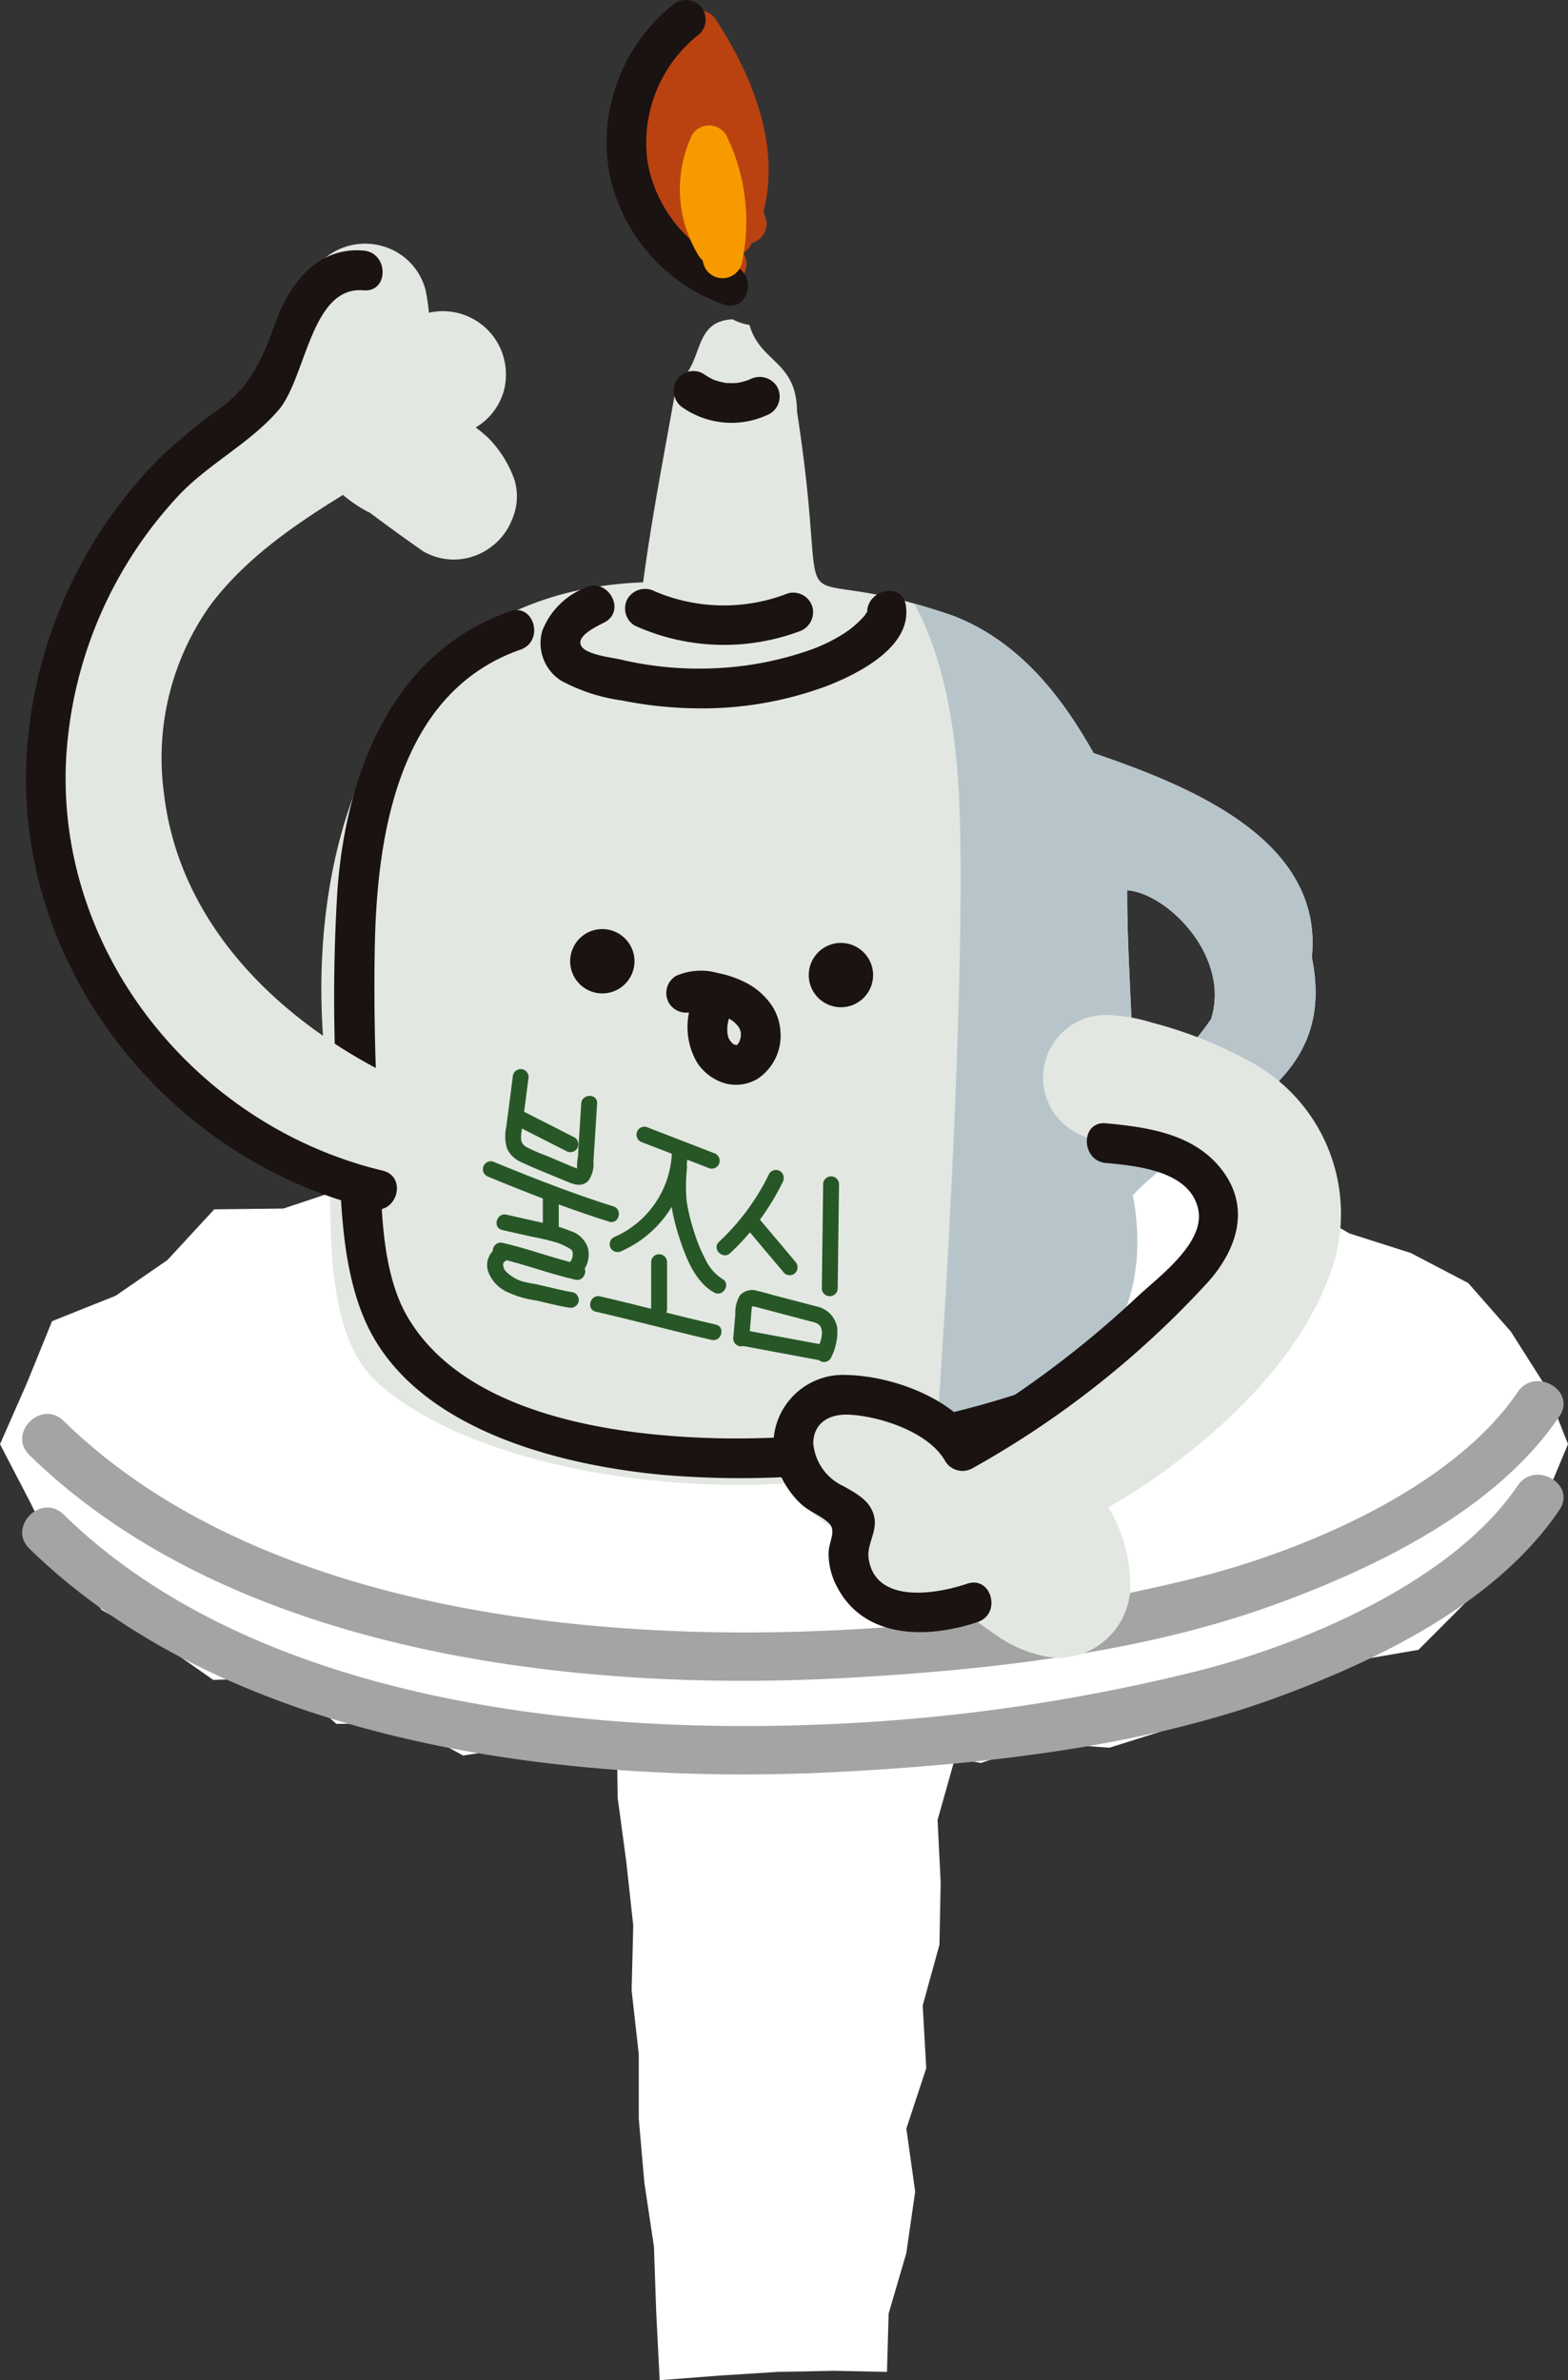 <svg id="그룹_1508" data-name="그룹 1508" xmlns="http://www.w3.org/2000/svg" xmlns:xlink="http://www.w3.org/1999/xlink" width="109.712" height="166.512" viewBox="0 0 109.712 166.512">
  <rect x="0" y="0" width="109.712" height="166.512" fill="#333333" stroke="none"/>
  <defs>
    <clipPath id="clip-path">
      <rect id="사각형_2023" data-name="사각형 2023" width="109.71" height="166.512" fill="none"/>
    </clipPath>
  </defs>
  <path id="패스_4900" data-name="패스 4900" d="M50.522,18.746l-4.538.145-4.457.882-4.406,1.082-4.563-.017L28.4,22.887l-4.35.984-4.223,1.41-4.84.055-3.272,3.545-3.626,2.5L3.639,33.16,1.88,37.489,0,41.763l2.143,4.129L4.1,49.9l3.03,3.473,4.005,2.233,3.784,2.65,4.938-.183,3.681,3.26,4.713-.068,4.15,2.28,4.717-.724,4.4,1.133,4.508.277,4.542-.656,4.491.132,4.529.848,4.444-1.3,4.589.81,4.367-1.415L77.617,63l4.333-1.363L86.2,60.128l4.12-1.773,4.252-1.4,4.678-.805,3.294-3.306,3.311-3.047,2.118-3.886,1.738-4.15-1.649-4.171-2.348-3.7-2.987-3.4-4.018-2.1-4.3-1.372-3.9-2.25-3.954-2.484-4.427-1.121-4.759.631-4.342-1.283-4.457-.665-4.41-1.47-4.585.873-4.517-1.078Z" transform="translate(0.002 59.267)" fill="#fff"/>
  <path id="패스_4901" data-name="패스 4901" d="M9.709,29.8l.477,4.453,1.308,4.406.064,4.5.6,4.453.49,4.482-.115,4.521.5,4.474,0,4.5.392,4.491.669,4.474.158,4.529.243,4.811,4.282-.328,3.954-.251,3.963-.077,3.707.077.115-4.086L31.755,75l.618-4.3-.618-4.41,1.393-4.218L32.9,57.68l1.172-4.252.085-4.359L33.941,44.7l1.2-4.257-.179-4.389.251-4.367.516-4.142-4.095-.891-4.3-.524-4.414.656-4.265-1.317-4.414.392-4.3-.528Z" transform="translate(31.661 82.618)" fill="#fff"/>
  <g id="그룹_1507" data-name="그룹 1507" transform="translate(0 0)">
    <g id="그룹_1506" data-name="그룹 1506" clip-path="url(#clip-path)">
      <path id="패스_4902" data-name="패스 4902" d="M.871,29.381c14.2,13.869,38.139,16.635,57.015,15.6,9.966-.545,20.819-1.73,30.236-5.177,7.154-2.62,15.416-6.647,19.8-13.128,1.219-1.8-1.7-3.494-2.919-1.7C100.521,31.6,90.3,35.964,82.839,37.881A128.925,128.925,0,0,1,56.05,41.691c-17.423.695-39.69-1.9-52.789-14.7-1.559-1.517-3.95.869-2.39,2.39" transform="translate(1.187 78.958)" fill="#a4a4a5"/>
      <path id="패스_4903" data-name="패스 4903" d="M.871,27.844c14.2,13.869,38.139,16.635,57.015,15.6,9.966-.545,20.819-1.73,30.236-5.177,7.154-2.62,15.416-6.647,19.8-13.128,1.219-1.8-1.7-3.494-2.919-1.7-4.482,6.626-14.7,10.989-22.165,12.906A128.925,128.925,0,0,1,56.05,40.154c-17.423.695-39.69-1.9-52.789-14.7-1.559-1.517-3.95.869-2.39,2.39" transform="translate(1.187 73.946)" fill="#a4a4a5"/>
      <path id="패스_4904" data-name="패스 4904" d="M74.58,49.876c.848-8.326-8.769-12.054-15.271-14.291-2.211-3.929-5.151-7.78-9.787-9.591C36.547,21.477,41.2,28.785,38.558,11.7c-.021-3.562-2.569-3.4-3.328-6.068a3.508,3.508,0,0,1-1.176-.392c-2.872.136-1.947,3.072-3.916,4.5-.827,4.7-1.692,9.008-2.348,13.9C8.314,24.375,3.4,44.056,5.864,59.472,6.235,65.3,4.756,75.267,9,79.438,21.276,90.973,66.578,90.5,62.053,66.519c5.1-5.424,14.479-7.082,12.527-16.643m-7.048,4.308c-1.18,1.76-3.081,3.886-5.48,4.112-.017-4.785-.409-8.569-.392-13.115,2.859.234,7.235,4.661,5.872,9" transform="translate(17.209 17.098)" fill="#e3e7e1"/>
      <path id="패스_4905" data-name="패스 4905" d="M30.305,51.29c5.1-5.42,14.479-7.077,12.527-16.639C43.68,26.325,34.064,22.6,27.561,20.36c-2.211-3.929-5.151-7.78-9.787-9.591-1.044-.362-1.934-.631-2.761-.856,1.291,2.326,2.625,6.119,3.059,12.233.643,8.973-.5,32.677-1.623,47.577,9.187-2.723,15.71-8.6,13.857-18.433m5.48-12.331c-1.18,1.76-3.081,3.886-5.48,4.112-.017-4.785-.409-8.569-.392-13.119,2.859.239,7.235,4.666,5.872,9.008" transform="translate(48.956 32.323)" fill="#b7c5cb"/>
      <path id="패스_4906" data-name="패스 4906" d="M11.741,8.678a6,6,0,0,0,6.051.4,1.4,1.4,0,0,0,.5-1.9,1.427,1.427,0,0,0-1.9-.5c-.064.03-.132.064-.2.089l.332-.141a4.542,4.542,0,0,1-1.176.32c.124-.017.243-.034.366-.047a5.07,5.07,0,0,1-1.219,0c.124.017.247.03.366.047a4.9,4.9,0,0,1-1.176-.315l.332.141a4.936,4.936,0,0,1-.878-.494,1.388,1.388,0,0,0-1.9.5,1.428,1.428,0,0,0,.5,1.9" transform="translate(36.075 19.867)" fill="#1a1311"/>
      <path id="패스_4907" data-name="패스 4907" d="M10.942,12.231a15.141,15.141,0,0,0,11.458.418,1.426,1.426,0,0,0,.971-1.709,1.4,1.4,0,0,0-1.709-.971,12.334,12.334,0,0,1-9.319-.136,1.433,1.433,0,0,0-1.9.5,1.4,1.4,0,0,0,.5,1.9" transform="translate(33.478 31.538)" fill="#1a1311"/>
      <path id="패스_4908" data-name="패스 4908" d="M17.8,10.1C9.576,12.969,6.376,21.351,5.733,29.408a121.369,121.369,0,0,0,0,15.4c.226,4.764-.03,10.6,1.981,15.045C11.08,67.3,21.191,69.836,28.533,70.517a64.866,64.866,0,0,0,30.44-4.811c1.632-.669.916-3.358-.741-2.676a64.052,64.052,0,0,1-25.161,4.934c-7.3-.089-18.215-1.415-22.4-8.424-2.148-3.6-1.832-8.991-2.067-13.064-.239-4.252-.349-8.522-.273-12.783.141-7.891,1.615-17.913,10.2-20.913,1.679-.588.959-3.272-.737-2.68" transform="translate(17.89 32.666)" fill="#1a1311"/>
      <path id="패스_4909" data-name="패스 4909" d="M13.812,17.027a2.25,2.25,0,1,1-2.68-1.721,2.256,2.256,0,0,1,2.68,1.721" transform="translate(30.531 49.742)" fill="#1a1311"/>
      <path id="패스_4910" data-name="패스 4910" d="M17.73,17.254a2.25,2.25,0,1,1-2.68-1.721,2.256,2.256,0,0,1,2.68,1.721" transform="translate(43.308 50.483)" fill="#1a1311"/>
      <path id="패스_4911" data-name="패스 4911" d="M13.03,18.69c.256-.132-.239.051-.055.03l.038-.013c.149-.03.111-.03-.115,0a1.185,1.185,0,0,0,.345-.009c.072,0,.5.051.243.017s.166.026.234.038a7.972,7.972,0,0,1,1.359.388c-.418-.153-.055-.021.047.03s.2.107.294.166.166.107.247.162c.222.149-.213-.179-.077-.06.051.051.111.1.162.149.081.077.153.158.226.239s.1.183-.081-.107c.026.043.06.081.085.124.055.081.1.17.149.26.085.145-.128-.366-.055-.141l.055.175c.021.077.03.158.051.234-.119-.447-.026-.183-.021-.034,0,.089,0,.183-.009.273-.009.2.017-.183.03-.187-.017,0-.03.153-.034.179-.021.089-.047.175-.077.264-.081.273.162-.328.017-.034-.043.081-.089.153-.132.23-.03.051-.124.166.026-.026.162-.209.021-.034-.021.013-.119.124-.3.187.051-.017-.072.043-.149.089-.213.132-.132.085.328-.111.175-.072-.043.009-.089.03-.132.043a1.112,1.112,0,0,0-.115.026c.332-.107.294-.03.119-.03a.812.812,0,0,0-.145,0c.251-.051.294.06.158.017-.055-.017-.115-.034-.17-.047-.17-.043.324.175.1.043A1.657,1.657,0,0,0,15.54,21c.209.064.217.179.081.06-.047-.043-.089-.085-.132-.132s-.175-.226-.038-.026-.017-.03-.043-.072-.064-.107-.094-.162-.119-.26-.021-.038,0,0-.009-.043c-.026-.081-.038-.166-.064-.251-.03-.115.03-.183.009.094.009-.085-.017-.187-.017-.273a4.193,4.193,0,0,1,.017-.464c.021-.273,0,.094-.013.094l.055-.277a6.779,6.779,0,0,1,.3-.989,1.4,1.4,0,0,0-.971-1.709,1.424,1.424,0,0,0-1.709.971,4.937,4.937,0,0,0,.222,4.6,3.506,3.506,0,0,0,2.007,1.449,2.962,2.962,0,0,0,2.2-.328,3.62,3.62,0,0,0,1.611-3.311,3.69,3.69,0,0,0-.677-1.926,4.894,4.894,0,0,0-1.623-1.432,7.24,7.24,0,0,0-2.058-.733,4.368,4.368,0,0,0-2.944.192,1.4,1.4,0,0,0-.5,1.9,1.423,1.423,0,0,0,1.9.5" transform="translate(35.677 51.974)" fill="#1a1311"/>
      <path id="패스_4912" data-name="패스 4912" d="M28.448,25.432c.222-.009.754.085-.141-.043-1.069-.158.494.124.746.187.827.209,1.64.477,2.442.758.481.17.963.341,1.432.537-.639-.268.579.281.618.3.4.2.788.447,1.18.673.865.494-.158-.3.528.4,0,0,.908.993.447.464.456.52.1,0,.341.69.111.541.141.635.1.277l.026.494c0-.009-.149,1.432-.034.8a7.858,7.858,0,0,1-.4,1.423c.132-.349-.4.771-.494.946a19.62,19.62,0,0,1-3.341,4.269Q30.9,38.645,29.833,39.6q-.53.479-1.087.933c.026-.021-1.018.8-.609.494a34.3,34.3,0,0,1-9.919,5.22,4.477,4.477,0,0,0-3.059,5.394,4.429,4.429,0,0,0,5.39,3.059A43.71,43.71,0,0,0,34.2,47.324c4.086-3.243,8.028-7.427,9.885-12.374a12.1,12.1,0,0,0-5.522-15.02A29.817,29.817,0,0,0,31.682,17.2a11.706,11.706,0,0,0-3.234-.537,4.382,4.382,0,0,0,0,8.765" transform="translate(48.922 54.342)" fill="#e3e7e1"/>
      <path id="패스_4913" data-name="패스 4913" d="M27.03,57.135C18.466,53.376,10.6,46.354,9.488,36.554a18.405,18.405,0,0,1,3.294-13.171c3.1-4.1,7.755-6.766,12.08-9.366,4.828-2.906.426-10.486-4.423-7.567-5.514,3.315-11,6.826-14.892,12.058A26.44,26.44,0,0,0,.723,36.554C1.921,49.4,11.077,59.64,22.607,64.7c2.165.95,4.7.635,6-1.572,1.087-1.858.605-5.041-1.572-6" transform="translate(1.978 18.894)" fill="#e3e7e1"/>
      <path id="패스_4914" data-name="패스 4914" d="M13.374,12.766a6.432,6.432,0,0,1,.043-1.248c-.051.388-.107.775-.158,1.163a6.651,6.651,0,0,1,.392-1.4l-.439,1.044a6.665,6.665,0,0,1,.733-1.261c-.23.3-.46.592-.686.891.132-.166.264-.32.409-.473L6.344,9.545c.03.158.055.315.077.477L6.267,8.855a9.517,9.517,0,0,1-.013,2.412c.051-.388.1-.775.158-1.163a21.88,21.88,0,0,0-.66,3.677,5.484,5.484,0,0,0,4.095,5.241,7.275,7.275,0,0,0,4.406-.447c1.359-.52,2.7-1.091,4.022-1.7a4.335,4.335,0,0,0,2.011-2.62,4.513,4.513,0,0,0-.217-2.851A4.42,4.42,0,0,0,14.9,8.863a17.351,17.351,0,0,0-8.232,4.525,4.446,4.446,0,0,0-1.283,3.1,4.226,4.226,0,0,0,1.283,3.1c2.595,2.032,5.228,4.014,7.925,5.91a4.275,4.275,0,0,0,2.211.6,4.319,4.319,0,0,0,2.655-.942A4.205,4.205,0,0,0,20.805,23.4a4.06,4.06,0,0,0,.222-2.855,7.93,7.93,0,0,0-1.845-2.961,9.888,9.888,0,0,0-2.024-1.457,22.772,22.772,0,0,1-2.876-1.5c.3.23.592.456.886.686a4.065,4.065,0,0,1-.605-.575l.686.886a3.264,3.264,0,0,1-.366-.592c.149.349.294.695.443,1.044l-.055-.132a4.793,4.793,0,0,0-2.015-2.62,4.389,4.389,0,0,0-6,1.572,4.251,4.251,0,0,0-.439,3.379,7.767,7.767,0,0,0,1.828,2.966,9.645,9.645,0,0,0,2.084,1.5,19.6,19.6,0,0,1,2.927,1.551c-.3-.226-.592-.456-.886-.682a4.067,4.067,0,0,1,.588.592c-.23-.294-.46-.588-.686-.886a3.924,3.924,0,0,1,.285.486l-.443-1.048.055.132q3.221-2.473,6.438-4.947-3.055-2.154-6.021-4.431l.886.686c-.337-.264-.677-.528-1.014-.793v6.2a14.4,14.4,0,0,1,1.155-1.01c-.294.226-.588.456-.886.686A13.746,13.746,0,0,1,15.974,17.6c-.349.149-.7.3-1.048.443a14,14,0,0,1,2.3-.724q-1.687-4.007-3.375-8.011c-.469.217-.942.426-1.419.631.349-.149.7-.294,1.048-.443a14,14,0,0,1-3.034,1.082c.388-.055.78-.107,1.167-.158a3.027,3.027,0,0,1-.52.009c.388.051.775.1,1.163.158a1.319,1.319,0,0,1-.315-.081c.345.149.695.294,1.044.443a1.087,1.087,0,0,1-.277-.166l.886.686c-.038-.038-.077-.081-.119-.119.23.294.46.592.686.886a1.076,1.076,0,0,1-.179-.311l.443,1.044c-.017-.055-.034-.115-.047-.17.051.388.1.775.158,1.163a2.409,2.409,0,0,1-.009-.554l-.153,1.163c.064-.4.192-.788.294-1.189a15.637,15.637,0,0,0,.379-2.352,13.346,13.346,0,0,0-.256-3.814,4.312,4.312,0,0,0-3.059-3.059A4.383,4.383,0,0,0,7.469,5.28,10.221,10.221,0,0,0,4.61,12.766a4.636,4.636,0,0,0,1.283,3.1,4.437,4.437,0,0,0,3.1,1.283c2.25-.1,4.534-1.93,4.38-4.38" transform="translate(14.978 13.047)" fill="#e3e7e1"/>
      <path id="패스_4915" data-name="패스 4915" d="M26.49,27.233a10.146,10.146,0,0,0-5.3-4.048c-2.561-.848-6.161-.545-7.619,2.037a4.974,4.974,0,0,0,.392,5.56,8.063,8.063,0,0,0,2.8,2.165l2.331,1.24,1.167.618c.17.089.345.179.516.273,1.031.55-.226.128-.724-.882l-.6-2.211.017.213c.055-.388.107-.775.158-1.167.332-.652.413-.831.234-.537-.072.115-.149.23-.226.341-.132.209-.273.413-.409.618-.3.452-.6.9-.895,1.359-1.193,1.794-.533,5.1,1.568,6a10.355,10.355,0,0,0,1.474.575,5.367,5.367,0,0,0,2.548,0,5.4,5.4,0,0,0,2.1-.878,8.742,8.742,0,0,0,2.241-2.322c.128-.175.256-.349.371-.533.187-.273.089-.149-.3.366q.8-.805-1.248.716H24.764c-1.551-.345-2.672-2.437-1.828-1.193.136.2.277.392.422.584a19.019,19.019,0,0,0,1.47,1.785,16.358,16.358,0,0,0,2.727,2.207,8.626,8.626,0,0,0,4.333,1.645A5.084,5.084,0,0,0,37,36.726a10.741,10.741,0,0,0-8.509-10.465,4.729,4.729,0,0,0-3.379.439,4.478,4.478,0,0,0-2.011,2.62c-.486,2.126.643,4.972,3.059,5.39a6.252,6.252,0,0,1,.835.2c.179.055.81.307.077,0-.686-.281-.192-.068-.038.013.192.107.98.669.362.183s.213.217.362.371c.034.038.247.328.285.324-.064,0-.626-.895-.294-.375.153.243.294.49.439.741.294.52-.2-.375-.179-.46a2.6,2.6,0,0,0,.166.507,6.415,6.415,0,0,1,.192.946c-.051-.392-.1-.78-.153-1.167a3.912,3.912,0,0,1,.009.835c.051-.388.1-.775.158-1.163.277-.486.558-.967.835-1.453q.965-.562,1.934-1.129l-.209.072L32.11,33c-.072,0-.149,0-.222,0,.388.051.776.1,1.163.158-.435-.119-.307-.051.388.2-.145-.064-.285-.132-.43-.209q-.32-.16-.626-.345c-.2-.124-.4-.264-.6-.388-.371-.264-.264-.179.307.256-.124-.1-.247-.2-.366-.3A12,12,0,0,1,30.7,31.366c-.107-.119-.209-.243-.311-.366.439.575.52.682.251.315-.128-.2-.26-.4-.392-.6A5.413,5.413,0,0,0,27.189,28.3a5.055,5.055,0,0,0-4.73,1.236,9.755,9.755,0,0,0-1.6,2.011c-.477.733.69-.66.043-.081.6-.418.7-.511.315-.277.7-.256.827-.341.388-.26l1.163-.153-.222-.009c.388.055.775.107,1.163.158.209.1.418.2.626.311l1.572,6a19.7,19.7,0,0,0,1.9-3.14,5.094,5.094,0,0,0-2.344-6.447c-.929-.533-1.9-1.006-2.851-1.508l-1.551-.827c-.26-.136-.511-.3-.78-.409-.06-.038-.124-.077-.183-.111a2.968,2.968,0,0,1,1.385,1.819l.153,1.167.013-.175-.6,2.211c-.69.533-1.381,1.069-2.071,1.6-.388.051-.775.107-1.163.158a5.077,5.077,0,0,1,1.321.009c-.392-.051-.78-.107-1.167-.158.307.051.588.136.886.213.43.153.29.094-.409-.187.136.068.268.141.4.217s.26.162.383.251c-.579-.464-.7-.545-.362-.251.771.865-.383-.635.047-.013a4.693,4.693,0,0,0,2.62,2.015,4.466,4.466,0,0,0,3.375-.443c1.875-1.21,2.961-3.975,1.572-6" transform="translate(42.089 74.225)" fill="#e3e7e1"/>
      <path id="패스_4916" data-name="패스 4916" d="M35.949,21.226c2.19.2,5.948.558,6.472,3.306.435,2.339-2.821,4.687-4.3,6.076a70.142,70.142,0,0,1-12.915,9.583c.635.166,1.27.332,1.9.5-1.645-2.97-6.1-4.58-9.353-4.636A4.871,4.871,0,0,0,13.106,42.9a6.4,6.4,0,0,0,1.47,2.143c.579.567,1.513.873,2.037,1.427.473.5-.047,1.278-.064,2a4.894,4.894,0,0,0,.537,2.309c1.892,3.784,6.4,3.745,9.9,2.557,1.683-.571.959-3.255-.741-2.676-2.058.7-6.4,1.483-6.894-1.743-.158-1.044.652-1.913.375-3s-1.231-1.559-2.113-2.071a3.644,3.644,0,0,1-2.139-3.034c.043-1.449,1.167-2.049,2.527-1.977,2.207.115,5.6,1.253,6.707,3.251a1.409,1.409,0,0,0,1.9.5A65.679,65.679,0,0,0,43.18,29.462c1.875-2.156,2.842-4.926,1.082-7.486-1.9-2.748-5.224-3.238-8.313-3.528-1.781-.166-1.773,2.612,0,2.778" transform="translate(41.429 60.133)" fill="#1a1311"/>
      <path id="패스_4917" data-name="패스 4917" d="M17.191,16.726a10.064,10.064,0,0,1-1.653-14.18l-2.182-.281C15.772,6.006,18,10.9,15.738,15.247l2.182-.281a9.326,9.326,0,0,1-3.251-9.894q-1.157.307-2.322.609c2.305,2.1,1.96,5.663,1.7,8.475h2.778l-.013-7.188-2.731.371a73.325,73.325,0,0,0,2.463,8.138,1.422,1.422,0,0,0,1.709.967,1.4,1.4,0,0,0,.971-1.709A73.256,73.256,0,0,1,16.761,6.6a1.394,1.394,0,0,0-2.727.366l.013,7.188c0,1.819,2.616,1.755,2.778,0,.332-3.6.383-7.8-2.514-10.439a1.406,1.406,0,0,0-2.322.614,12.026,12.026,0,0,0,3.967,12.6,1.412,1.412,0,0,0,2.182-.281c2.753-5.3.631-11.125-2.382-15.787A1.4,1.4,0,0,0,13.574.581a12.954,12.954,0,0,0-2.936,9.834,13.007,13.007,0,0,0,5.151,8.709,1.4,1.4,0,0,0,1.9-.5,1.422,1.422,0,0,0-.5-1.9" transform="translate(34.366 0.553)" fill="#ba4211"/>
      <path id="패스_4918" data-name="패스 4918" d="M14.52.4a12.32,12.32,0,0,0-4.376,11.679A12.354,12.354,0,0,0,18.159,21.3c1.687.605,2.412-2.075.737-2.68a9.553,9.553,0,0,1-6.072-7.286,9.639,9.639,0,0,1,3.66-8.978,1.4,1.4,0,0,0,0-1.964A1.419,1.419,0,0,0,14.52.4" transform="translate(32.486 0.001)" fill="#1a1311"/>
      <path id="패스_4919" data-name="패스 4919" d="M14.864,9.75c-.158-.247-.29-.511-.426-.771-.149-.285.043.141-.06-.132-.06-.158-.115-.315-.166-.477-.072-.243-.136-.486-.187-.733-.009-.06-.081-.575-.047-.256-.013-.128-.026-.251-.034-.379a7.485,7.485,0,0,1-.009-.818c0-.149.017-.294.03-.439.038-.409-.055.264.021-.132a7.431,7.431,0,0,1,.2-.861c.034-.119.072-.239.119-.358.026-.081.055-.158.089-.239-.06.141-.055.136.009-.009h-2.4c.081.158.162.324.234.494-.1-.226.064.17.064.175.115.3.217.605.307.912s.166.618.23.933q.051.236.089.473l.034.209c-.021-.149-.017-.136,0,.034a12.528,12.528,0,0,1,.068,1.917c-.013.32-.038.639-.081.959.034-.247-.021.119-.034.175-.03.179-.064.358-.107.537a1.39,1.39,0,1,0,2.68.737,13.732,13.732,0,0,0-1.087-8.961,1.4,1.4,0,0,0-2.4,0,8.89,8.89,0,0,0,.456,8.411,1.389,1.389,0,1,0,2.4-1.4" transform="translate(36.416 6.715)" fill="#f79a00"/>
      <path id="패스_4920" data-name="패스 4920" d="M24.048,4.13c-3.174-.273-5.143,2.241-6.136,4.968-.912,2.5-1.645,4.384-3.856,6.029a37.848,37.848,0,0,0-4.244,3.49A32.262,32.262,0,0,0,.549,38.451c-1.41,15.186,9.472,29.226,24.1,32.724,1.738.418,2.48-2.263.741-2.68C12.258,65.355,2.381,53.066,3.255,39.389a29.406,29.406,0,0,1,7.861-18.134c2.113-2.233,5.007-3.66,6.988-5.974,1.926-2.25,2.254-8.688,5.944-8.373,1.781.153,1.773-2.625,0-2.778" transform="translate(1.39 13.401)" fill="#1a1311"/>
      <path id="패스_4921" data-name="패스 4921" d="M11.952,9.789A5.293,5.293,0,0,0,9,12.78a3.105,3.105,0,0,0,1.329,3.494,12.519,12.519,0,0,0,4.257,1.381,27.766,27.766,0,0,0,5.032.545,25.03,25.03,0,0,0,9.344-1.581c2.216-.869,5.94-2.757,5.471-5.629-.285-1.76-2.966-1.014-2.68.737.043-.337-.017-.345-.187-.026-.158.179-.32.345-.49.507a6.728,6.728,0,0,1-1.112.848,11.8,11.8,0,0,1-2.582,1.185A23.065,23.065,0,0,1,21.044,15.4a23.926,23.926,0,0,1-6.515-.6c-.643-.153-2.335-.328-2.761-.9-.541-.729,1.112-1.461,1.585-1.713,1.581-.839.179-3.238-1.4-2.4" transform="translate(28.945 31.351)" fill="#1a1311"/>
      <path id="패스_4922" data-name="패스 4922" d="M8.823,18.106l-.447,3.451A3.068,3.068,0,0,0,8.418,23.1a1.917,1.917,0,0,0,1.014.971c1.04.49,2.122.9,3.179,1.351.494.209,1.069.4,1.5-.055a1.994,1.994,0,0,0,.358-1.329q.128-2.032.256-4.073c.047-.716-1.065-.712-1.112,0q-.115,1.866-.23,3.728a4.093,4.093,0,0,0-.06.818.205.205,0,0,1-.03.1c-.026.051,0,.03.1-.068a4.31,4.31,0,0,0-.409-.162c-.575-.243-1.15-.49-1.726-.733A13.713,13.713,0,0,1,9.76,23c-.477-.281-.358-.758-.3-1.236l.473-3.656a.559.559,0,0,0-.558-.554.567.567,0,0,0-.554.554" transform="translate(27.054 57.237)" fill="#275727"/>
      <path id="패스_4923" data-name="패스 4923" d="M8.636,19.243l3.741,1.9a.557.557,0,0,0,.558-.963q-1.866-.952-3.737-1.9a.569.569,0,0,0-.763.2.56.56,0,0,0,.2.758" transform="translate(27.275 59.398)" fill="#275727"/>
      <path id="패스_4924" data-name="패스 4924" d="M8.336,20.166C11.11,21.308,13.91,22.4,16.773,23.3c.686.217.976-.856.3-1.069-2.868-.9-5.663-2-8.441-3.14a.557.557,0,0,0-.294,1.074" transform="translate(25.845 62.164)" fill="#275727"/>
      <path id="패스_4925" data-name="패스 4925" d="M8.914,20.088V22.2a.556.556,0,1,0,1.112,0V20.088a.556.556,0,0,0-1.112,0" transform="translate(29.068 63.699)" fill="#275727"/>
      <path id="패스_4926" data-name="패스 4926" d="M8.552,21.028l2.067.464a16.82,16.82,0,0,1,1.79.426,4.19,4.19,0,0,1,.6.26,3.047,3.047,0,0,1,.324.187c.043.03-.009-.013.051.038l.06.06c-.038-.043.017.077,0,0a1.108,1.108,0,0,1,.043.17c-.009-.072,0,.047,0,.068a.978.978,0,0,1-.009.158.831.831,0,0,1-.141.349.556.556,0,0,0,.788.784,1.892,1.892,0,0,0,.422-1.713,1.864,1.864,0,0,0-1.236-1.189,10.142,10.142,0,0,0-2-.584c-.822-.183-1.64-.366-2.463-.554-.695-.153-.993.916-.294,1.074" transform="translate(26.588 65.022)" fill="#275727"/>
      <path id="패스_4927" data-name="패스 4927" d="M8.489,21.492c1.819.413,3.566,1.091,5.386,1.5.695.162.993-.912.294-1.069-1.819-.418-3.566-1.091-5.386-1.508-.695-.158-.993.916-.294,1.074" transform="translate(26.382 66.531)" fill="#275727"/>
      <path id="패스_4928" data-name="패스 4928" d="M8.649,20.554a1.427,1.427,0,0,0-.588,1.632,2.5,2.5,0,0,0,1.291,1.427,6.993,6.993,0,0,0,2.084.618c.754.17,1.5.375,2.267.494a.573.573,0,0,0,.682-.388A.558.558,0,0,0,14,23.656c-.626-.1-1.24-.256-1.858-.4-.3-.072-.6-.141-.9-.2a6.581,6.581,0,0,1-.861-.183,3.045,3.045,0,0,1-.673-.345,2.353,2.353,0,0,1-.447-.383.721.721,0,0,1-.145-.426.314.314,0,0,1,.03-.141c-.017.047.06-.064,0-.009.072-.068-.034.009.068-.055.609-.371.051-1.334-.562-.959" transform="translate(26.091 66.749)" fill="#275727"/>
      <path id="패스_4929" data-name="패스 4929" d="M10.859,19.6q2.358.908,4.713,1.819a.555.555,0,0,0,.682-.388.562.562,0,0,0-.388-.682q-2.352-.914-4.713-1.824a.559.559,0,0,0-.682.392.567.567,0,0,0,.388.682" transform="translate(34.081 60.317)" fill="#275727"/>
      <path id="패스_4930" data-name="패스 4930" d="M14.355,19.359a6.724,6.724,0,0,1-4.073,5.825.556.556,0,0,0-.2.758.567.567,0,0,0,.758.2,7.8,7.8,0,0,0,4.623-6.783c.026-.716-1.087-.716-1.112,0" transform="translate(32.652 61.378)" fill="#275727"/>
      <path id="패스_4931" data-name="패스 4931" d="M11.073,19.578a12.351,12.351,0,0,0,0,2.51,14,14,0,0,0,.562,2.352c.447,1.389,1.1,3.136,2.454,3.886.631.345,1.189-.614.562-.959a3.271,3.271,0,0,1-1.193-1.393,11.057,11.057,0,0,1-.818-2.037,12.769,12.769,0,0,1-.486-2.067,11.773,11.773,0,0,1,.034-2.292c.043-.716-1.069-.712-1.112,0" transform="translate(35.883 62.097)" fill="#275727"/>
      <path id="패스_4932" data-name="패스 4932" d="M10.693,21.147v3.285a.556.556,0,0,0,1.112,0V21.147a.556.556,0,0,0-1.112,0" transform="translate(34.869 67.152)" fill="#275727"/>
      <path id="패스_4933" data-name="패스 4933" d="M10.089,22.37c2.71.618,5.39,1.351,8.1,1.973.695.158.993-.916.294-1.074-2.71-.618-5.39-1.351-8.1-1.973-.695-.158-.993.916-.294,1.074" transform="translate(31.6 69.394)" fill="#275727"/>
      <path id="패스_4934" data-name="패스 4934" d="M15.446,19.481a16.181,16.181,0,0,1-3.507,4.755c-.524.49.264,1.274.784.788A17.058,17.058,0,0,0,16.4,20.043a.577.577,0,0,0-.2-.763.56.56,0,0,0-.758.2" transform="translate(38.37 62.641)" fill="#275727"/>
      <path id="패스_4935" data-name="패스 4935" d="M12.365,20.875q1.342,1.6,2.689,3.191a.553.553,0,0,0,.784,0,.569.569,0,0,0,0-.784q-1.342-1.6-2.689-3.191a.553.553,0,0,0-.784,0,.569.569,0,0,0,0,.784" transform="translate(39.81 64.984)" fill="#275727"/>
      <path id="패스_4936" data-name="패스 4936" d="M13.589,19.855q-.045,3.637-.094,7.273a.556.556,0,0,0,1.112,0q.045-3.637.094-7.273a.556.556,0,0,0-1.112,0" transform="translate(44.006 62.995)" fill="#275727"/>
      <path id="패스_4937" data-name="패스 4937" d="M13.149,24.556c.047-.5.1-.993.136-1.491.021-.23.03-.46.064-.69l.038-.153c-.03-.017-.089.038-.06.064a1.2,1.2,0,0,0,.26.055c.111.03.213.06.324.085.239.064.473.128.712.187.452.124.908.243,1.368.362s.9.239,1.359.362c.277.072.639.119.793.383.268.452-.03,1.2-.23,1.649a.567.567,0,0,0,.2.758.56.56,0,0,0,.763-.2,4.061,4.061,0,0,0,.452-2.054,1.822,1.822,0,0,0-1.479-1.56c-.925-.251-1.849-.486-2.77-.729-.443-.119-.886-.251-1.342-.354a1.161,1.161,0,0,0-1.223.307,2.424,2.424,0,0,0-.324,1.355l-.149,1.662a.556.556,0,0,0,.554.554.57.57,0,0,0,.554-.554" transform="translate(39.26 69.079)" fill="#275727"/>
      <path id="패스_4938" data-name="패스 4938" d="M12.461,22.919q2.806.524,5.612,1.044a.557.557,0,0,0,.294-1.074q-2.806-.518-5.612-1.044a.575.575,0,0,0-.682.392.556.556,0,0,0,.388.682" transform="translate(39.309 71.202)" fill="#275727"/>
    </g>
  </g>
</svg>
